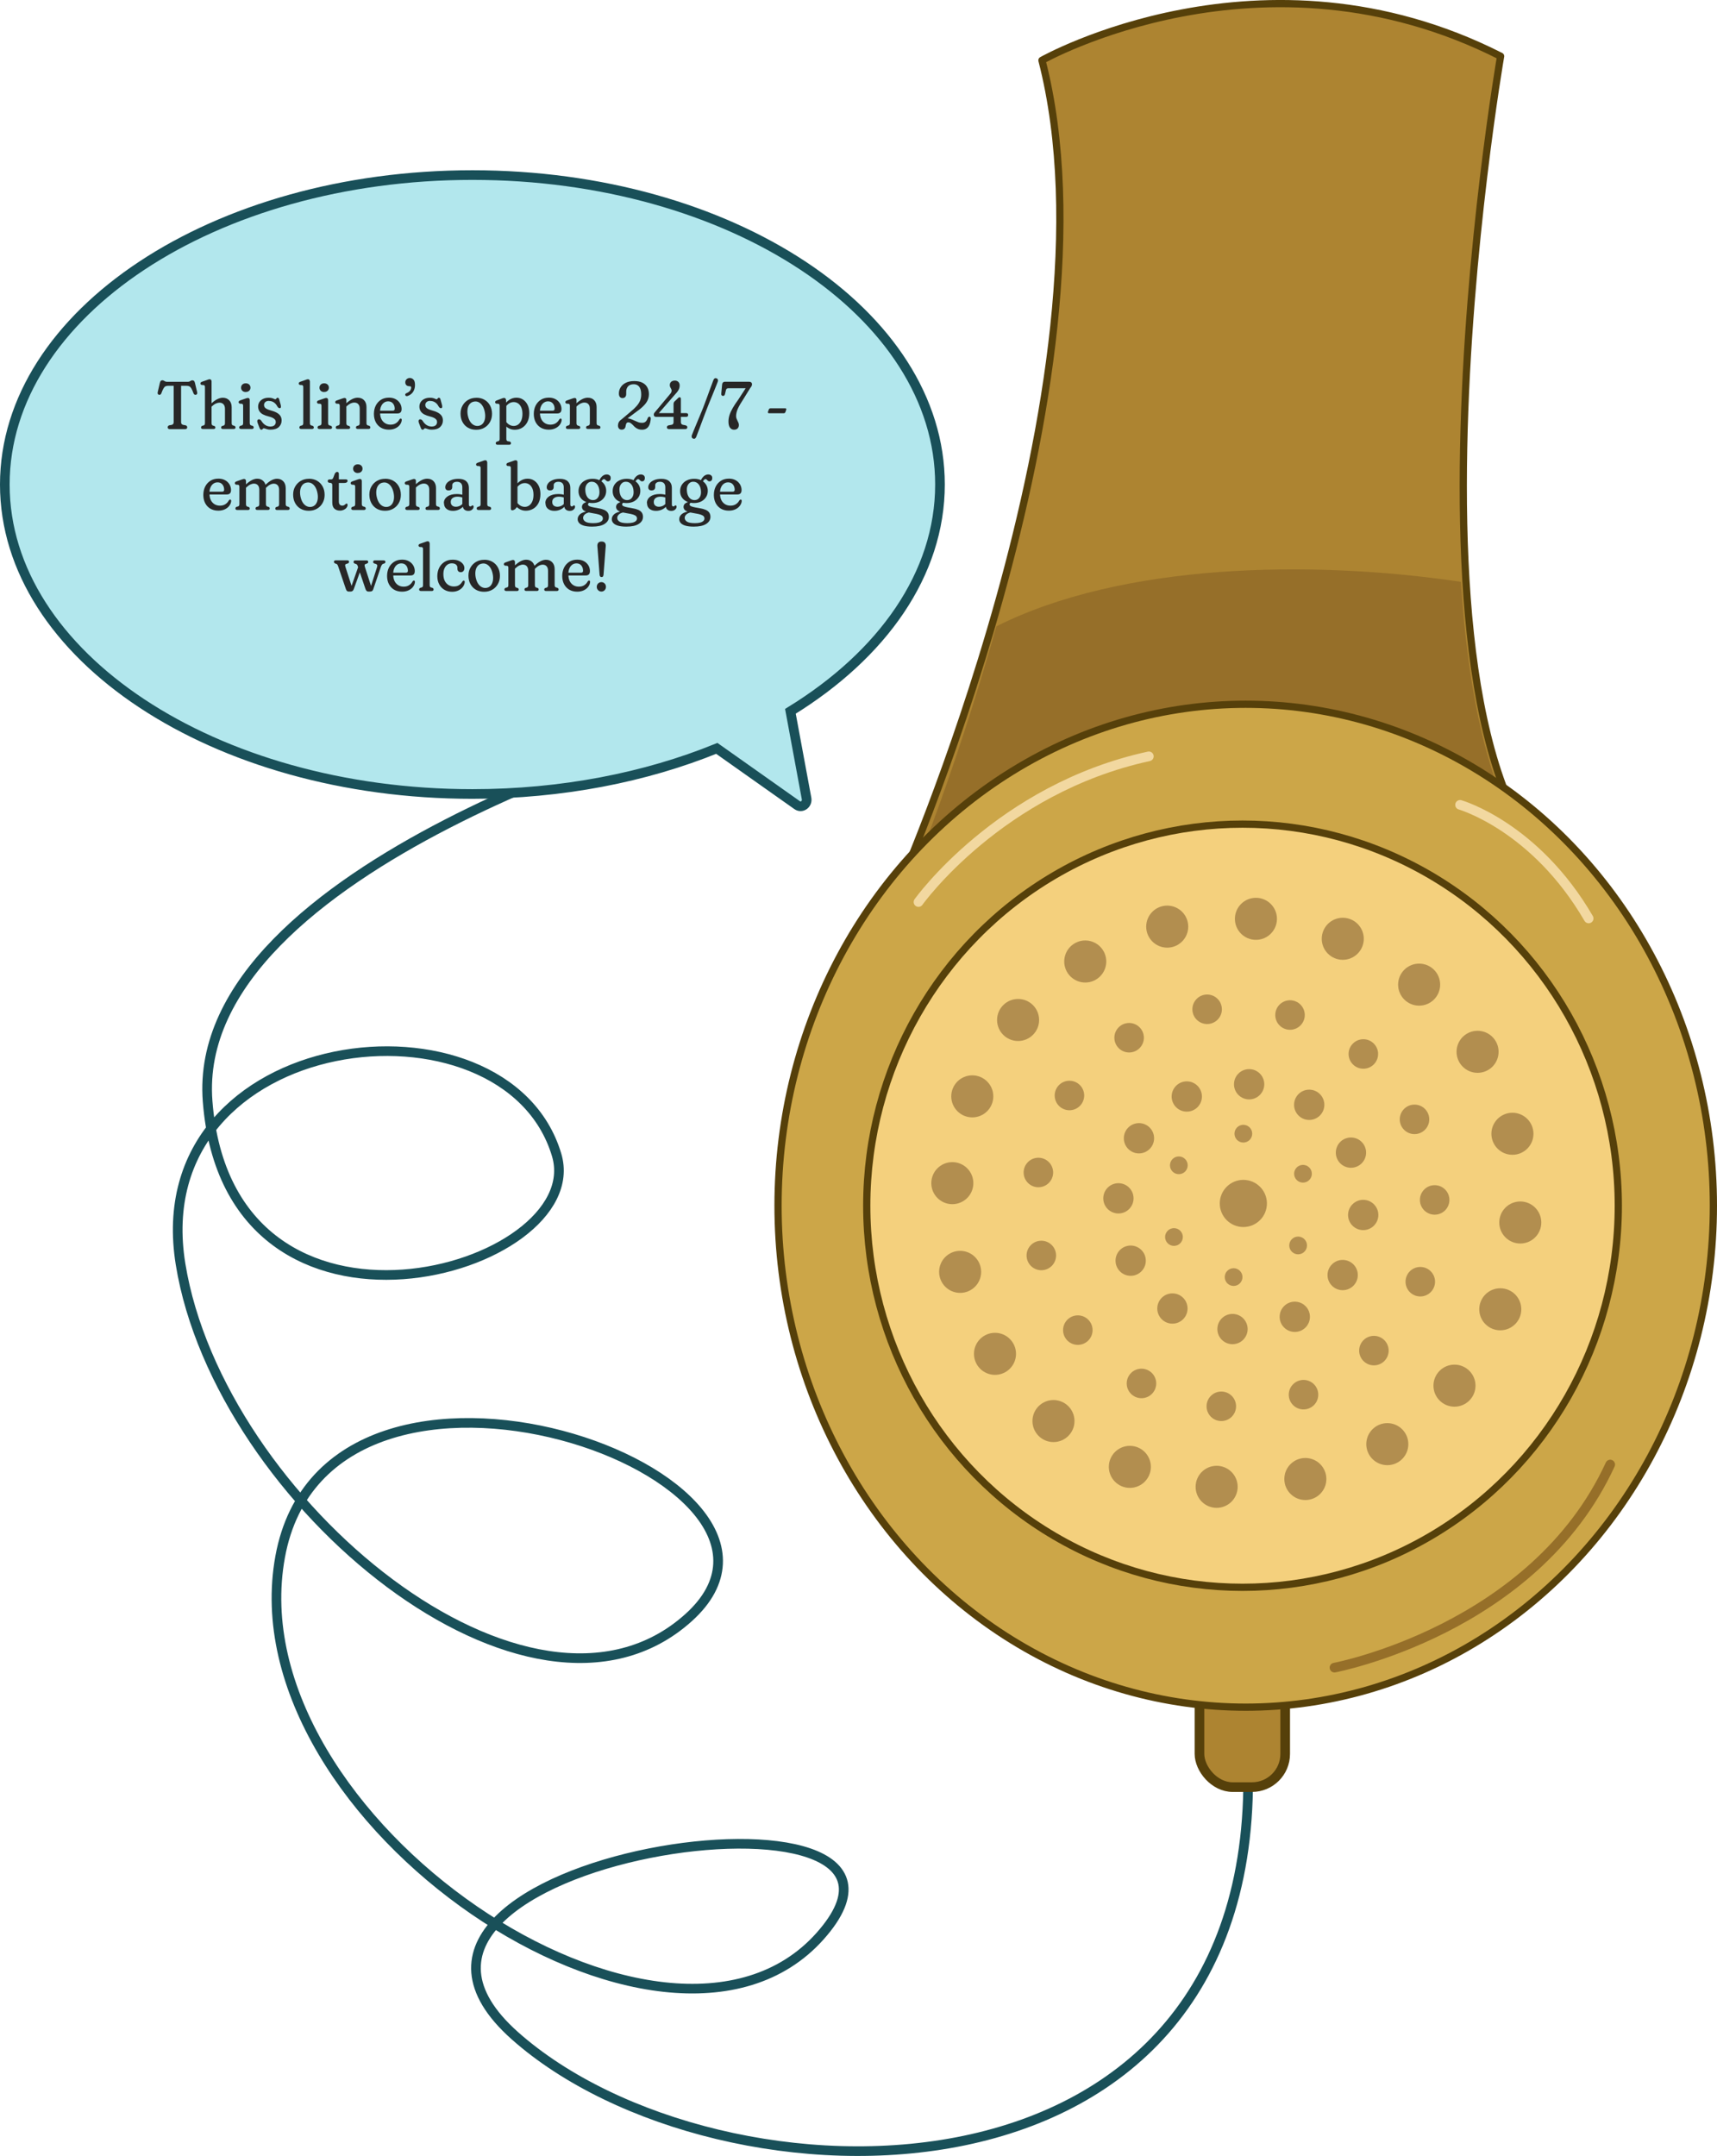 <?xml version="1.0" encoding="UTF-8"?>
<svg id="Layer_2" data-name="Layer 2" xmlns="http://www.w3.org/2000/svg" viewBox="0 0 356.12 447.14">
  <defs>
    <style>
      .cls-1, .cls-2, .cls-3, .cls-4 {
        stroke: #56400a;
      }

      .cls-1, .cls-2, .cls-3, .cls-4, .cls-5, .cls-6 {
        stroke-linecap: round;
      }

      .cls-1, .cls-2, .cls-3, .cls-4, .cls-6 {
        stroke-linejoin: round;
      }

      .cls-1, .cls-4 {
        fill: #ad8431;
      }

      .cls-1, .cls-5, .cls-6, .cls-7, .cls-8 {
        stroke-width: 2px;
      }

      .cls-9 {
        fill: #b28e4f;
      }

      .cls-10 {
        fill: #272727;
      }

      .cls-2 {
        fill: #f4d07d;
      }

      .cls-2, .cls-3, .cls-4 {
        stroke-width: 1.5px;
      }

      .cls-11 {
        fill: #966f29;
      }

      .cls-3 {
        fill: #cca648;
      }

      .cls-5 {
        stroke: #966f29;
      }

      .cls-5, .cls-6, .cls-7 {
        fill: none;
      }

      .cls-5, .cls-7, .cls-8 {
        stroke-miterlimit: 10;
      }

      .cls-6 {
        stroke: #f2d8a0;
      }

      .cls-7, .cls-8 {
        stroke: #195059;
      }

      .cls-8 {
        fill: #b2e7ed;
      }
    </style>
  </defs>
  <g id="Layer_25" data-name="Layer 25">
    <path class="cls-7" d="M145.28,150.19s-106.06,29.04-102.22,78.22c4.44,56.89,79.56,35.11,72.39,11.11-10.56-35.37-86-26.67-78,22.67s72.67,102.67,105.33,73.33c32.67-29.33-74.67-67.33-84.67-12.67-10,54.67,80,114.67,112,78.67s-105.33-16.67-63.33,20.67c42,37.33,156,40,152-58"/>
    <rect class="cls-1" x="248.78" y="343.97" width="17.78" height="26.67" rx="6.89" ry="6.89"/>
    <path class="cls-4" d="M185.67,185.76s47.56-106.68,30.44-173.25c0,0,45.77-25.89,95.13-.85,0,0-27.38,158.17,20.82,175.31l-146.39-1.21Z"/>
    <path class="cls-11" d="M206.65,129.91c-9.04,32.17-19.05,55.82-19.05,55.82l142.57,1.24c-17.92-6.71-25.11-34.5-27.16-66.3-31.42-4.66-70.41-3.82-96.37,9.24Z"/>
    <ellipse class="cls-3" cx="258.37" cy="250.06" rx="97" ry="104"/>
    <ellipse class="cls-2" cx="257.71" cy="250.06" rx="77.94" ry="79.14"/>
    <g>
      <g id="_Radial_Repeat_" data-name="&amp;lt;Radial Repeat&amp;gt;">
        <circle class="cls-9" cx="252.34" cy="308.36" r="4.36"/>
      </g>
      <g id="_Radial_Repeat_-2" data-name="&amp;lt;Radial Repeat&amp;gt;">
        <circle class="cls-9" cx="234.34" cy="304.22" r="4.36"/>
      </g>
      <g id="_Radial_Repeat_-3" data-name="&amp;lt;Radial Repeat&amp;gt;">
        <circle class="cls-9" cx="218.5" cy="294.72" r="4.36"/>
      </g>
      <g id="_Radial_Repeat_-4" data-name="&amp;lt;Radial Repeat&amp;gt;">
        <circle class="cls-9" cx="206.37" cy="280.78" r="4.36"/>
      </g>
      <g id="_Radial_Repeat_-5" data-name="&amp;lt;Radial Repeat&amp;gt;">
        <circle class="cls-9" cx="199.14" cy="263.78" r="4.36"/>
      </g>
      <g id="_Radial_Repeat_-6" data-name="&amp;lt;Radial Repeat&amp;gt;">
        <circle class="cls-9" cx="197.52" cy="245.38" r="4.36"/>
      </g>
      <g id="_Radial_Repeat_-7" data-name="&amp;lt;Radial Repeat&amp;gt;">
        <circle class="cls-9" cx="201.66" cy="227.38" r="4.36"/>
      </g>
      <g id="_Radial_Repeat_-8" data-name="&amp;lt;Radial Repeat&amp;gt;">
        <circle class="cls-9" cx="211.16" cy="211.54" r="4.36"/>
      </g>
      <g id="_Radial_Repeat_-9" data-name="&amp;lt;Radial Repeat&amp;gt;">
        <circle class="cls-9" cx="225.09" cy="199.41" r="4.36"/>
      </g>
      <g id="_Radial_Repeat_-10" data-name="&amp;lt;Radial Repeat&amp;gt;">
        <circle class="cls-9" cx="242.09" cy="192.18" r="4.36"/>
      </g>
      <g id="_Radial_Repeat_-11" data-name="&amp;lt;Radial Repeat&amp;gt;">
        <circle class="cls-9" cx="260.49" cy="190.56" r="4.36"/>
      </g>
      <g id="_Radial_Repeat_-12" data-name="&amp;lt;Radial Repeat&amp;gt;">
        <circle class="cls-9" cx="278.5" cy="194.7" r="4.36"/>
      </g>
      <g id="_Radial_Repeat_-13" data-name="&amp;lt;Radial Repeat&amp;gt;">
        <circle class="cls-9" cx="294.34" cy="204.21" r="4.36"/>
      </g>
      <g id="_Radial_Repeat_-14" data-name="&amp;lt;Radial Repeat&amp;gt;">
        <circle class="cls-9" cx="306.46" cy="218.14" r="4.36"/>
      </g>
      <g id="_Radial_Repeat_-15" data-name="&amp;lt;Radial Repeat&amp;gt;">
        <circle class="cls-9" cx="313.69" cy="235.14" r="4.36"/>
      </g>
      <g id="_Radial_Repeat_-16" data-name="&amp;lt;Radial Repeat&amp;gt;">
        <circle class="cls-9" cx="315.32" cy="253.54" r="4.36"/>
      </g>
      <g id="_Radial_Repeat_-17" data-name="&amp;lt;Radial Repeat&amp;gt;">
        <circle class="cls-9" cx="311.17" cy="271.54" r="4.36"/>
      </g>
      <g id="_Radial_Repeat_-18" data-name="&amp;lt;Radial Repeat&amp;gt;">
        <circle class="cls-9" cx="301.67" cy="287.38" r="4.36"/>
      </g>
      <g id="_Radial_Repeat_-19" data-name="&amp;lt;Radial Repeat&amp;gt;">
        <circle class="cls-9" cx="287.74" cy="299.51" r="4.36"/>
      </g>
      <g id="_Radial_Repeat_-20" data-name="&amp;lt;Radial Repeat&amp;gt;">
        <circle class="cls-9" cx="270.74" cy="306.74" r="4.36"/>
      </g>
    </g>
    <g>
      <g id="_Radial_Repeat_-21" data-name="&amp;lt;Radial Repeat&amp;gt;">
        <circle class="cls-9" cx="253.31" cy="291.66" r="3.06"/>
      </g>
      <g id="_Radial_Repeat_-22" data-name="&amp;lt;Radial Repeat&amp;gt;">
        <circle class="cls-9" cx="236.75" cy="286.92" r="3.06"/>
      </g>
      <g id="_Radial_Repeat_-23" data-name="&amp;lt;Radial Repeat&amp;gt;">
        <circle class="cls-9" cx="223.55" cy="275.86" r="3.06"/>
      </g>
      <g id="_Radial_Repeat_-24" data-name="&amp;lt;Radial Repeat&amp;gt;">
        <circle class="cls-9" cx="215.98" cy="260.38" r="3.06"/>
      </g>
      <g id="_Radial_Repeat_-25" data-name="&amp;lt;Radial Repeat&amp;gt;">
        <circle class="cls-9" cx="215.37" cy="243.17" r="3.06"/>
      </g>
      <g id="_Radial_Repeat_-26" data-name="&amp;lt;Radial Repeat&amp;gt;">
        <circle class="cls-9" cx="221.81" cy="227.2" r="3.06"/>
      </g>
      <g id="_Radial_Repeat_-27" data-name="&amp;lt;Radial Repeat&amp;gt;">
        <circle class="cls-9" cx="234.19" cy="215.22" r="3.06"/>
      </g>
      <g id="_Radial_Repeat_-28" data-name="&amp;lt;Radial Repeat&amp;gt;">
        <circle class="cls-9" cx="250.37" cy="209.32" r="3.06"/>
      </g>
      <g id="_Radial_Repeat_-29" data-name="&amp;lt;Radial Repeat&amp;gt;">
        <circle class="cls-9" cx="267.56" cy="210.51" r="3.06"/>
      </g>
      <g id="_Radial_Repeat_-30" data-name="&amp;lt;Radial Repeat&amp;gt;">
        <circle class="cls-9" cx="282.77" cy="218.59" r="3.06"/>
      </g>
      <g id="_Radial_Repeat_-31" data-name="&amp;lt;Radial Repeat&amp;gt;">
        <circle class="cls-9" cx="293.38" cy="232.15" r="3.06"/>
      </g>
      <g id="_Radial_Repeat_-32" data-name="&amp;lt;Radial Repeat&amp;gt;">
        <circle class="cls-9" cx="297.56" cy="248.86" r="3.06"/>
      </g>
      <g id="_Radial_Repeat_-33" data-name="&amp;lt;Radial Repeat&amp;gt;">
        <circle class="cls-9" cx="294.58" cy="265.82" r="3.06"/>
      </g>
      <g id="_Radial_Repeat_-34" data-name="&amp;lt;Radial Repeat&amp;gt;">
        <circle class="cls-9" cx="284.96" cy="280.11" r="3.06"/>
      </g>
      <g id="_Radial_Repeat_-35" data-name="&amp;lt;Radial Repeat&amp;gt;">
        <circle class="cls-9" cx="270.36" cy="289.25" r="3.06"/>
      </g>
    </g>
    <g>
      <g id="_Radial_Repeat_-36" data-name="&amp;lt;Radial Repeat&amp;gt;">
        <circle class="cls-9" cx="255.63" cy="275.64" r="3.14"/>
      </g>
      <g id="_Radial_Repeat_-37" data-name="&amp;lt;Radial Repeat&amp;gt;">
        <circle class="cls-9" cx="243.17" cy="271.38" r="3.14"/>
      </g>
      <g id="_Radial_Repeat_-38" data-name="&amp;lt;Radial Repeat&amp;gt;">
        <circle class="cls-9" cx="234.51" cy="261.46" r="3.14"/>
      </g>
      <g id="_Radial_Repeat_-39" data-name="&amp;lt;Radial Repeat&amp;gt;">
        <circle class="cls-9" cx="231.97" cy="248.53" r="3.14"/>
      </g>
      <g id="_Radial_Repeat_-40" data-name="&amp;lt;Radial Repeat&amp;gt;">
        <circle class="cls-9" cx="236.23" cy="236.07" r="3.14"/>
      </g>
      <g id="_Radial_Repeat_-41" data-name="&amp;lt;Radial Repeat&amp;gt;">
        <circle class="cls-9" cx="246.15" cy="227.41" r="3.14"/>
      </g>
      <g id="_Radial_Repeat_-42" data-name="&amp;lt;Radial Repeat&amp;gt;">
        <circle class="cls-9" cx="259.08" cy="224.87" r="3.14"/>
      </g>
      <g id="_Radial_Repeat_-43" data-name="&amp;lt;Radial Repeat&amp;gt;">
        <circle class="cls-9" cx="271.54" cy="229.13" r="3.14"/>
      </g>
      <g id="_Radial_Repeat_-44" data-name="&amp;lt;Radial Repeat&amp;gt;">
        <circle class="cls-9" cx="280.2" cy="239.05" r="3.14"/>
      </g>
      <g id="_Radial_Repeat_-45" data-name="&amp;lt;Radial Repeat&amp;gt;">
        <circle class="cls-9" cx="282.74" cy="251.98" r="3.14"/>
      </g>
      <g id="_Radial_Repeat_-46" data-name="&amp;lt;Radial Repeat&amp;gt;">
        <circle class="cls-9" cx="278.48" cy="264.44" r="3.14"/>
      </g>
      <g id="_Radial_Repeat_-47" data-name="&amp;lt;Radial Repeat&amp;gt;">
        <circle class="cls-9" cx="268.55" cy="273.1" r="3.14"/>
      </g>
    </g>
    <g>
      <g id="_Radial_Repeat_-48" data-name="&amp;lt;Radial Repeat&amp;gt;">
        <circle class="cls-9" cx="255.86" cy="264.86" r="1.84"/>
      </g>
      <g id="_Radial_Repeat_-49" data-name="&amp;lt;Radial Repeat&amp;gt;">
        <circle class="cls-9" cx="243.49" cy="256.55" r="1.84"/>
      </g>
      <g id="_Radial_Repeat_-50" data-name="&amp;lt;Radial Repeat&amp;gt;">
        <circle class="cls-9" cx="244.5" cy="241.68" r="1.84"/>
      </g>
      <g id="_Radial_Repeat_-51" data-name="&amp;lt;Radial Repeat&amp;gt;">
        <circle class="cls-9" cx="257.88" cy="235.12" r="1.84"/>
      </g>
      <g id="_Radial_Repeat_-52" data-name="&amp;lt;Radial Repeat&amp;gt;">
        <circle class="cls-9" cx="270.25" cy="243.43" r="1.84"/>
      </g>
      <g id="_Radial_Repeat_-53" data-name="&amp;lt;Radial Repeat&amp;gt;">
        <circle class="cls-9" cx="269.24" cy="258.3" r="1.84"/>
      </g>
    </g>
    <circle class="cls-9" cx="257.88" cy="249.59" r="4.89"/>
    <path class="cls-6" d="M190.5,187.08s16.75-23.48,47.78-30.22"/>
    <path class="cls-6" d="M302.83,166.92s15.56,4.44,26.67,23.56"/>
    <path class="cls-5" d="M276.78,345.86s41.41-7.81,57.19-42.12"/>
    <path class="cls-8" d="M194.96,100.49c0-35.45-43.42-64.18-96.98-64.18S1,65.04,1,100.49s43.42,64.18,96.98,64.18c18.58,0,35.94-3.46,50.69-9.46l16.67,11.78c.94.66,2.16-.2,1.95-1.38l-3.35-18.09c19.07-11.72,31.02-28.46,31.02-47.04Z"/>
    <g>
      <path class="cls-10" d="M34.6,79.18h4.41c.13,0,.24-.03.33-.08.09-.05.18-.1.27-.15.08-.05.18-.07.28-.07.15,0,.27.04.35.12.08.08.14.21.19.4l.46,1.93c.04.15.03.27-.02.37s-.13.16-.25.18c-.11.02-.2,0-.28-.04s-.15-.14-.21-.28c-.16-.44-.31-.78-.44-1-.13-.22-.28-.37-.43-.44-.15-.07-.34-.11-.57-.11h-1.13v7.55c0,.16.04.28.11.37.07.09.18.15.32.19l.51.09c.22.08.33.21.33.41,0,.25-.15.38-.44.38h-3.18c-.14,0-.25-.03-.32-.1s-.11-.16-.11-.28c0-.2.11-.33.32-.41l.52-.09c.13-.04.23-.1.3-.19.07-.09.1-.21.1-.37v-7.55h-1.15c-.22,0-.4.04-.55.11s-.28.22-.41.44-.28.55-.44,1c-.06.14-.12.23-.21.28-.08.05-.18.06-.28.04-.12-.02-.2-.08-.25-.18s-.06-.22-.02-.37l.45-1.93c.04-.18.1-.32.18-.4s.2-.13.35-.13c.1,0,.2.03.28.08.09.05.18.1.28.15.1.05.21.08.35.08Z"/>
      <path class="cls-10" d="M43.88,79.06v8.67c0,.17.02.29.07.37.05.08.12.13.22.17l.26.07c.16.07.24.17.24.31,0,.21-.12.32-.35.32h-2.25c-.12,0-.21-.03-.27-.08s-.1-.14-.1-.24c0-.08.02-.15.07-.21.05-.06.11-.1.2-.14l.25-.06c.1-.03.18-.09.22-.16.05-.07.07-.19.07-.35v-7.44c0-.15-.02-.25-.07-.31-.04-.06-.11-.1-.2-.12l-.41-.02c-.08-.03-.15-.07-.19-.12-.04-.05-.07-.11-.07-.18,0-.08.03-.16.08-.22.05-.06.14-.11.26-.15l.97-.34c.14-.06.26-.1.36-.13.1-.03.18-.04.26-.04.12,0,.21.04.27.11.06.08.1.17.1.29ZM43.68,84.53l-.32-.38.32-.32c.48-.47.93-.81,1.34-1.02s.81-.32,1.2-.32c.54,0,.98.18,1.32.53.34.35.51.83.51,1.43v3.28c0,.16.02.28.07.35.05.08.12.13.22.16l.24.06c.09.04.15.09.2.14.05.05.07.12.07.21,0,.1-.03.18-.1.24s-.16.08-.28.08h-2.25c-.23,0-.35-.11-.35-.32,0-.14.08-.25.23-.31l.26-.07c.11-.04.18-.09.23-.17.05-.08.07-.2.07-.37v-2.93c0-.42-.1-.74-.31-.96s-.48-.33-.82-.33c-.23,0-.48.06-.75.18s-.55.32-.84.59l-.28.26Z"/>
      <path class="cls-10" d="M51.8,82.94v4.79c0,.16.03.27.08.35.05.07.13.13.23.16l.24.06c.09.04.15.08.2.14.05.06.07.13.07.21,0,.1-.03.18-.1.24s-.16.08-.28.08h-2.25c-.12,0-.21-.03-.28-.08-.07-.06-.1-.14-.1-.24,0-.08.02-.15.07-.21.05-.06.11-.1.2-.14l.26-.06c.1-.04.18-.09.22-.16s.07-.19.07-.35v-3.56c0-.14-.02-.25-.07-.31-.04-.06-.11-.1-.2-.12l-.4-.02c-.09-.03-.15-.07-.2-.12-.04-.05-.07-.11-.07-.19,0-.08.03-.16.08-.22.06-.06.14-.11.26-.15l.97-.34c.14-.05.26-.09.36-.12.1-.03.19-.04.27-.04.12,0,.2.04.27.11s.09.17.09.29ZM50.97,81.3c-.29,0-.52-.08-.7-.25-.18-.17-.27-.38-.27-.65s.09-.48.27-.65c.18-.17.41-.25.7-.25s.53.08.71.25c.18.17.27.38.27.64s-.09.49-.27.65c-.18.17-.42.25-.71.25Z"/>
      <path class="cls-10" d="M55.77,83.14c-.31,0-.56.08-.74.24s-.27.37-.27.62c0,.18.05.34.14.47.09.13.24.25.42.34.19.1.42.19.7.27.54.14.98.3,1.34.49.35.19.62.42.79.68.17.26.26.58.26.94,0,.55-.19,1-.57,1.37-.38.36-.96.55-1.73.55-.24,0-.46-.02-.63-.07s-.33-.1-.46-.14c-.13-.05-.23-.07-.31-.07-.07,0-.12.03-.17.07s-.09.1-.13.15-.11.07-.19.07-.16-.03-.22-.08c-.06-.06-.12-.15-.17-.29l-.41-1.07c-.06-.19-.08-.34-.05-.46s.1-.2.2-.23c.11-.04.22-.04.33.01s.21.13.29.26c.17.27.35.5.54.67s.4.31.63.4c.23.09.46.13.7.13.4,0,.69-.09.87-.27s.27-.4.27-.66c0-.19-.05-.36-.16-.5-.11-.14-.27-.26-.48-.37-.21-.11-.48-.2-.8-.28-.47-.11-.88-.26-1.21-.43s-.58-.4-.75-.67-.26-.59-.26-.96c0-.35.09-.67.27-.94s.43-.49.76-.65.71-.24,1.15-.24c.29,0,.52.03.7.08.18.05.32.11.43.16s.19.08.24.08c.07,0,.13-.03.17-.08s.08-.11.13-.16c.04-.05.1-.08.18-.08s.14.02.2.07c.06.05.1.13.13.24l.31,1.12c.05.19.07.34.06.48-.01.13-.08.21-.19.25-.09.02-.19,0-.28-.05-.1-.06-.19-.16-.28-.31-.2-.38-.44-.66-.74-.85-.29-.19-.62-.28-.99-.28Z"/>
      <path class="cls-10" d="M64.28,79.06v8.67c0,.16.02.28.07.35.05.08.12.13.22.16l.25.06c.09.04.15.08.2.14.05.06.07.13.07.21,0,.1-.03.18-.1.24s-.16.08-.28.08h-2.25c-.12,0-.21-.03-.27-.08s-.1-.14-.1-.24c0-.08.02-.15.07-.21.05-.06.11-.1.2-.14l.25-.06c.1-.03.18-.09.22-.16.05-.07.07-.19.07-.35v-7.44c0-.15-.02-.25-.07-.31-.04-.06-.11-.1-.2-.12l-.41-.02c-.08-.03-.15-.07-.19-.12-.04-.05-.07-.11-.07-.18,0-.08.03-.16.08-.22.05-.06.14-.11.26-.15l.97-.34c.14-.06.26-.1.36-.13.1-.03.18-.04.26-.04.12,0,.21.04.27.11.06.08.1.17.1.29Z"/>
      <path class="cls-10" d="M68.05,82.94v4.79c0,.16.03.27.08.35.05.07.13.13.23.16l.24.06c.09.04.15.08.2.14.05.06.07.13.07.21,0,.1-.03.18-.1.24s-.16.08-.28.08h-2.25c-.12,0-.21-.03-.28-.08-.07-.06-.1-.14-.1-.24,0-.08.02-.15.07-.21.05-.06.11-.1.2-.14l.26-.06c.1-.04.18-.09.22-.16s.07-.19.07-.35v-3.56c0-.14-.02-.25-.07-.31-.04-.06-.11-.1-.2-.12l-.4-.02c-.09-.03-.15-.07-.2-.12-.04-.05-.07-.11-.07-.19,0-.08.03-.16.08-.22.06-.06.14-.11.26-.15l.97-.34c.14-.05.26-.09.36-.12.1-.03.19-.04.27-.04.12,0,.2.04.27.11s.09.17.09.29ZM67.23,81.3c-.29,0-.52-.08-.7-.25-.18-.17-.27-.38-.27-.65s.09-.48.27-.65c.18-.17.41-.25.7-.25s.53.08.71.25c.18.17.27.38.27.64s-.09.49-.27.65c-.18.17-.42.25-.71.25Z"/>
      <path class="cls-10" d="M71.84,82.94v4.79c0,.17.02.29.07.37.05.08.12.13.23.17l.25.07c.16.07.23.17.23.31,0,.21-.12.32-.35.32h-2.25c-.12,0-.21-.03-.28-.08-.07-.06-.1-.14-.1-.24,0-.08.02-.15.07-.21.05-.06.11-.1.2-.14l.25-.06c.1-.03.18-.09.23-.16.05-.07.08-.19.08-.35v-3.56c0-.14-.02-.25-.07-.31-.04-.06-.11-.1-.2-.12l-.41-.02c-.08-.03-.15-.07-.19-.12-.04-.05-.07-.11-.07-.19,0-.08.03-.16.08-.22.05-.06.14-.11.27-.15l.97-.34c.14-.05.26-.09.36-.12.1-.03.19-.04.27-.04.12,0,.2.04.27.11s.09.17.09.29ZM71.64,84.52l-.32-.38.32-.32c.47-.46.91-.79,1.33-1.01.41-.22.82-.33,1.21-.33.55,0,1,.17,1.33.52.33.35.5.82.5,1.4v3.32c0,.16.02.28.07.35.05.08.12.13.22.16l.25.06c.08.04.15.09.19.14s.07.12.07.21c0,.1-.03.18-.1.24-.06.06-.16.08-.28.08h-2.25c-.23,0-.35-.11-.35-.32,0-.14.08-.25.23-.31l.26-.07c.1-.04.17-.09.22-.17.05-.08.07-.2.07-.37v-2.97c0-.41-.1-.72-.3-.93-.2-.22-.47-.33-.82-.33-.25,0-.51.06-.77.18s-.54.32-.82.58l-.28.26Z"/>
      <path class="cls-10" d="M83.29,84.91c0,.28-.08.48-.23.63s-.37.21-.65.21h-4.02v-.58h3.07c.27,0,.41-.13.41-.39,0-.46-.13-.83-.38-1.12s-.58-.42-.98-.42c-.33,0-.62.09-.87.27-.26.18-.46.44-.6.77-.15.33-.22.73-.22,1.18,0,.84.2,1.49.61,1.94s.93.67,1.58.67c.45,0,.83-.11,1.14-.32.31-.21.53-.46.67-.74.06-.07.11-.13.15-.16.05-.03.09-.05.15-.05.06,0,.11.03.15.08.04.05.06.12.06.21-.02.35-.15.68-.37.98-.22.31-.53.56-.92.75-.39.19-.85.29-1.38.29-.64,0-1.19-.14-1.65-.41-.47-.28-.82-.66-1.08-1.15-.25-.49-.38-1.06-.38-1.7s.13-1.22.38-1.73c.26-.51.62-.91,1.09-1.21.47-.3,1.03-.44,1.68-.44.52,0,.97.11,1.36.32s.69.5.91.86c.22.36.33.78.33,1.25Z"/>
      <path class="cls-10" d="M84.87,80.09c-.26,0-.46-.08-.6-.22-.14-.15-.21-.34-.21-.58,0-.27.09-.48.28-.65.18-.17.41-.25.66-.25.31,0,.56.12.77.35s.3.6.3,1.1c0,.38-.06.72-.19,1.03-.12.31-.3.57-.53.78-.23.21-.5.37-.81.47-.14.05-.25.05-.33,0-.09-.04-.14-.12-.16-.21-.02-.08-.01-.16.04-.22s.13-.12.25-.17c.2-.08.37-.17.51-.29.14-.12.25-.25.32-.39.07-.14.11-.29.11-.44,0-.1-.02-.17-.06-.22-.04-.05-.1-.07-.19-.07h-.16Z"/>
      <path class="cls-10" d="M89.22,83.14c-.31,0-.56.08-.74.24s-.27.37-.27.62c0,.18.05.34.14.47.09.13.24.25.42.34.19.1.42.19.7.27.54.14.98.3,1.34.49.35.19.62.42.79.68.17.26.26.58.26.94,0,.55-.19,1-.57,1.37-.38.36-.96.55-1.73.55-.24,0-.46-.02-.63-.07s-.33-.1-.46-.14c-.13-.05-.23-.07-.31-.07-.07,0-.12.03-.17.07s-.09.1-.13.15-.11.07-.19.07-.16-.03-.22-.08c-.06-.06-.12-.15-.17-.29l-.41-1.07c-.06-.19-.08-.34-.05-.46s.1-.2.2-.23c.11-.04.22-.04.33.01s.21.13.29.26c.17.27.35.5.54.67s.4.31.63.4c.23.09.46.13.7.13.4,0,.69-.09.87-.27s.27-.4.27-.66c0-.19-.05-.36-.16-.5-.11-.14-.27-.26-.48-.37-.21-.11-.48-.2-.8-.28-.47-.11-.88-.26-1.21-.43s-.58-.4-.75-.67-.26-.59-.26-.96c0-.35.09-.67.27-.94s.43-.49.76-.65.71-.24,1.15-.24c.29,0,.52.03.7.08.18.05.32.11.43.16s.19.08.24.08c.07,0,.13-.03.17-.08s.08-.11.13-.16c.04-.05.1-.08.18-.08s.14.02.2.07c.06.05.1.13.13.24l.31,1.12c.05.19.07.34.06.48-.01.13-.08.21-.19.25-.09.02-.19,0-.28-.05-.1-.06-.19-.16-.28-.31-.2-.38-.44-.66-.74-.85-.29-.19-.62-.28-.99-.28Z"/>
      <path class="cls-10" d="M98.81,82.49c.64,0,1.2.14,1.69.43.49.28.87.68,1.14,1.18.27.5.41,1.07.41,1.72s-.14,1.2-.42,1.7c-.28.5-.66.89-1.16,1.18-.49.29-1.06.43-1.71.43s-1.2-.14-1.69-.42-.87-.68-1.14-1.18-.41-1.08-.41-1.74.14-1.19.42-1.68c.28-.5.67-.89,1.16-1.18.5-.29,1.06-.43,1.71-.43ZM99.33,88.31c.34-.07.61-.23.83-.49.21-.26.36-.59.43-1,.07-.41.06-.85-.03-1.34-.1-.53-.27-.97-.49-1.32s-.5-.6-.8-.75c-.31-.15-.64-.19-1-.11-.34.06-.61.22-.84.48-.22.26-.37.59-.44,1s-.06.86.03,1.35c.11.53.27.97.5,1.32.23.35.5.59.82.74.32.15.65.19,1,.12Z"/>
      <path class="cls-10" d="M104.97,82.94v.81l.05.15v7.1c0,.16.02.28.07.35.05.08.12.13.22.16l.41.06c.08.04.15.08.19.14.05.06.07.13.07.21,0,.1-.03.18-.1.24-.06.06-.16.08-.28.08h-2.41c-.12,0-.21-.03-.27-.08-.07-.06-.1-.13-.1-.24,0-.08.02-.15.07-.21.05-.05.11-.1.2-.14l.25-.06c.1-.03.18-.09.22-.16.05-.08.07-.19.07-.35v-6.83c0-.14-.02-.25-.07-.31s-.11-.1-.2-.12l-.41-.02c-.08-.03-.15-.07-.19-.12-.04-.05-.07-.11-.07-.19,0-.08.03-.16.08-.21.05-.06.14-.11.27-.16l.9-.34c.14-.06.26-.1.36-.13.1-.03.19-.04.27-.04.12,0,.21.04.27.11s.1.17.1.29ZM104.67,84.67l-.23-.46c.32-.54.71-.96,1.17-1.27.46-.31.96-.46,1.5-.46s.98.13,1.38.4c.4.27.72.64.95,1.12.23.48.34,1.04.34,1.67,0,.72-.13,1.34-.4,1.86s-.63.91-1.09,1.19-.97.41-1.53.41c-.52,0-1-.14-1.42-.41s-.75-.65-.99-1.11l.35-.59c.22.44.49.77.81.99s.67.33,1.04.33c.34,0,.65-.1.92-.29.27-.2.48-.48.65-.86.16-.38.24-.83.24-1.35s-.08-.97-.24-1.33c-.16-.36-.37-.64-.64-.83-.27-.19-.58-.29-.92-.29-.39,0-.75.11-1.06.34-.32.23-.59.54-.82.96Z"/>
      <path class="cls-10" d="M116.45,84.91c0,.28-.08.48-.23.63s-.37.21-.65.21h-4.02v-.58h3.07c.27,0,.41-.13.41-.39,0-.46-.13-.83-.38-1.12s-.58-.42-.98-.42c-.33,0-.62.09-.87.27-.26.18-.46.44-.6.77-.15.33-.22.73-.22,1.18,0,.84.2,1.49.61,1.94s.93.67,1.58.67c.45,0,.83-.11,1.14-.32.31-.21.53-.46.67-.74.06-.07.11-.13.15-.16.05-.03.09-.05.15-.05.06,0,.11.03.15.08.04.05.06.12.06.21-.02.35-.15.68-.37.98-.22.31-.53.56-.92.75-.39.19-.85.29-1.38.29-.64,0-1.19-.14-1.65-.41-.47-.28-.82-.66-1.08-1.15-.25-.49-.38-1.06-.38-1.7s.13-1.22.38-1.73c.26-.51.62-.91,1.09-1.21.47-.3,1.03-.44,1.68-.44.52,0,.97.11,1.36.32s.69.5.91.86c.22.36.33.78.33,1.25Z"/>
      <path class="cls-10" d="M119.57,82.94v4.79c0,.17.02.29.07.37.05.08.12.13.23.17l.25.07c.16.07.23.17.23.31,0,.21-.12.32-.35.32h-2.25c-.12,0-.21-.03-.28-.08-.07-.06-.1-.14-.1-.24,0-.08.02-.15.07-.21.05-.06.11-.1.2-.14l.25-.06c.1-.03.18-.09.23-.16.05-.07.08-.19.08-.35v-3.56c0-.14-.02-.25-.07-.31-.04-.06-.11-.1-.2-.12l-.41-.02c-.08-.03-.15-.07-.19-.12-.04-.05-.07-.11-.07-.19,0-.08.03-.16.08-.22.05-.06.14-.11.27-.15l.97-.34c.14-.05.26-.09.36-.12.1-.03.19-.04.27-.04.12,0,.2.04.27.11s.09.17.09.29ZM119.37,84.52l-.32-.38.32-.32c.47-.46.91-.79,1.33-1.01.41-.22.82-.33,1.21-.33.55,0,1,.17,1.33.52.33.35.5.82.5,1.4v3.32c0,.16.02.28.07.35.05.08.12.13.22.16l.25.06c.08.04.15.09.19.14s.07.12.07.21c0,.1-.03.18-.1.24-.06.06-.16.08-.28.08h-2.25c-.23,0-.35-.11-.35-.32,0-.14.08-.25.23-.31l.26-.07c.1-.04.17-.09.22-.17.05-.08.07-.2.07-.37v-2.97c0-.41-.1-.72-.3-.93-.2-.22-.47-.33-.82-.33-.25,0-.51.06-.77.18s-.54.32-.82.58l-.28.26Z"/>
      <path class="cls-10" d="M128.18,88.22c0-.4.15-.75.46-1.04.3-.29.74-.43,1.31-.43.29,0,.56.05.83.14s.53.21.79.33c.26.12.52.23.78.33.26.1.53.14.81.14.32,0,.57-.08.75-.25.18-.16.32-.4.42-.71.06-.12.12-.2.18-.25s.14-.07.22-.05c.09,0,.16.06.2.14s.05.23.03.42c-.06.5-.16.9-.31,1.21-.15.32-.36.55-.61.7s-.55.22-.89.22c-.27,0-.51-.04-.72-.11-.21-.07-.41-.18-.6-.32-.19-.14-.38-.33-.57-.55-.2-.19-.37-.33-.5-.42-.14-.09-.28-.13-.44-.13-.18,0-.31.07-.39.2s-.14.32-.17.57c-.02.17-.07.31-.14.42-.07.11-.17.2-.28.25-.12.06-.26.08-.42.08-.22,0-.4-.08-.54-.23s-.21-.38-.21-.68ZM129.09,87.55l-.38-.4,2.02-1.71c.55-.44.99-.86,1.32-1.24.33-.38.57-.76.72-1.14.15-.38.22-.79.22-1.23,0-.48-.06-.87-.18-1.19s-.3-.56-.53-.71c-.23-.16-.51-.24-.84-.24-.53,0-.93.15-1.18.44s-.38.65-.38,1.07v.52c0,.27-.07.47-.21.62-.14.15-.33.22-.56.22s-.41-.08-.55-.25c-.14-.17-.2-.41-.2-.71,0-.45.12-.87.36-1.26s.59-.71,1.07-.95c.47-.24,1.06-.36,1.77-.36s1.25.12,1.7.35.78.55,1,.96c.22.41.33.87.33,1.39,0,.45-.09.88-.27,1.28-.18.4-.48.81-.91,1.23-.42.42-1,.88-1.72,1.38l-2.59,1.94Z"/>
      <path class="cls-10" d="M138.83,81.89c.15-.15.27-.3.35-.44.08-.14.12-.28.12-.42,0-.12-.02-.22-.06-.3-.04-.08-.08-.17-.13-.25-.05-.08-.09-.17-.13-.27-.04-.1-.06-.21-.06-.35,0-.18.04-.34.12-.48.08-.14.2-.25.36-.33.16-.08.35-.12.57-.12.29,0,.53.09.72.27.18.18.28.43.28.75,0,.19-.03.38-.08.56-.06.18-.15.37-.28.57s-.32.43-.56.68l-3.7,4.26-.14-.34h6.11c.12,0,.22.03.3.09.08.06.11.16.11.29,0,.27-.14.4-.42.4h-6.22c-.16,0-.28-.04-.37-.13-.08-.08-.12-.19-.12-.33,0-.1.02-.2.07-.29.05-.09.13-.2.25-.33l2.92-3.49ZM139.7,83.85c0-.14.02-.25.05-.34.03-.09.08-.17.15-.24l.7-.67c.08-.08.14-.14.2-.17.05-.03.11-.04.18-.04.07,0,.13.03.17.08.04.05.07.13.07.24v4.83c0,.16.04.29.11.38.07.09.17.15.3.18l.55.11c.12.04.22.09.28.15s.1.15.1.25c0,.12-.04.21-.11.28-.07.07-.18.1-.34.1h-3.35c-.29,0-.44-.13-.44-.38,0-.21.13-.34.38-.4l.6-.11c.13-.02.23-.08.3-.17.07-.09.1-.22.1-.38v-3.69Z"/>
      <path class="cls-10" d="M146.58,84.87c-.09.24-.2.51-.32.83s-.25.65-.38,1c-.13.36-.27.72-.41,1.09-.14.37-.27.73-.4,1.08-.13.35-.25.67-.37.97-.11.3-.21.56-.3.78-.07.16-.16.28-.27.34-.11.06-.24.06-.39,0-.14-.06-.23-.16-.27-.29s-.03-.28.03-.43c.09-.24.2-.52.33-.83.13-.31.26-.64.41-.99.15-.35.29-.7.44-1.06.15-.36.3-.71.44-1.05.15-.34.28-.67.4-.97s.23-.57.32-.79c.09-.22.19-.49.3-.79s.23-.62.36-.97c.13-.34.26-.7.39-1.06.13-.36.26-.72.39-1.07s.25-.68.37-.99c.11-.31.22-.59.31-.83.07-.18.17-.31.28-.37.12-.06.25-.06.39,0,.14.06.23.16.27.29.04.13.03.28-.04.43-.08.21-.18.47-.3.77-.12.3-.25.62-.39.97s-.28.7-.43,1.06c-.15.36-.29.72-.44,1.07-.14.35-.27.68-.4.99-.12.31-.23.58-.32.82Z"/>
      <path class="cls-10" d="M154.74,80.4l.25.12h-3.92c-.17,0-.28.04-.36.11s-.13.19-.16.35l-.18.75c-.03.12-.08.22-.14.28-.07.07-.16.1-.27.1-.13,0-.23-.05-.29-.13-.07-.08-.09-.21-.07-.39l.17-1.82c.01-.19.07-.33.17-.44.1-.1.25-.16.44-.16h4.97c.2,0,.36.05.46.14s.16.22.16.39c0,.1-.02.21-.07.33-.05.12-.14.26-.28.42l-1.41,2.28c-.27.41-.5.78-.7,1.12-.19.33-.35.64-.48.92-.12.28-.22.54-.27.79-.06.25-.09.49-.09.73,0,.19.03.37.09.52.06.16.13.31.2.45s.14.29.2.43c.06.14.09.29.09.45,0,.28-.08.51-.25.7-.17.18-.42.28-.76.28-.35,0-.63-.15-.84-.43-.21-.29-.31-.71-.31-1.25,0-.46.07-.92.22-1.38.15-.46.38-.95.68-1.47.3-.52.68-1.09,1.14-1.72l1.6-2.46Z"/>
      <path class="cls-10" d="M162.81,84.67c.25,0,.33.12.24.36l-.13.38c-.04.12-.09.2-.15.24-.06.04-.14.06-.25.06h-2.98c-.25,0-.33-.12-.24-.36l.14-.38c.04-.12.09-.2.15-.23.06-.04.14-.06.25-.06h2.98Z"/>
      <path class="cls-10" d="M47.91,101.71c0,.28-.08.48-.23.63s-.37.21-.65.21h-4.02v-.58h3.07c.27,0,.41-.13.41-.39,0-.46-.13-.83-.38-1.12s-.58-.42-.98-.42c-.33,0-.62.09-.87.27-.26.18-.46.44-.6.77-.15.33-.22.73-.22,1.18,0,.84.2,1.49.61,1.94s.93.67,1.58.67c.45,0,.83-.11,1.14-.32.31-.21.53-.46.67-.74.06-.07.11-.13.15-.16.05-.03.09-.05.15-.05.06,0,.11.03.15.08.04.05.06.12.06.21-.02.35-.15.68-.37.98-.22.31-.53.56-.92.75-.39.19-.85.29-1.38.29-.64,0-1.19-.14-1.65-.41-.47-.28-.82-.66-1.08-1.15-.25-.49-.38-1.06-.38-1.7s.13-1.22.38-1.73c.26-.51.62-.91,1.09-1.21.47-.3,1.03-.44,1.68-.44.52,0,.97.11,1.36.32s.69.5.91.86c.22.36.33.78.33,1.25Z"/>
      <path class="cls-10" d="M51.02,99.74v4.79c0,.17.02.29.07.37.04.08.12.13.22.17l.25.07c.16.07.24.17.24.31,0,.21-.12.32-.35.32h-2.24c-.12,0-.21-.03-.28-.08-.07-.06-.1-.14-.1-.24,0-.08.02-.15.07-.21.05-.06.11-.1.2-.14l.26-.06c.1-.03.18-.09.22-.16.05-.07.07-.19.07-.35v-3.56c0-.14-.02-.25-.07-.31-.04-.06-.11-.1-.2-.12l-.4-.02c-.09-.03-.15-.07-.2-.12-.04-.05-.07-.11-.07-.19,0-.08.03-.16.08-.22.06-.06.14-.11.26-.15l.96-.34c.15-.05.27-.09.36-.12.09-.03.18-.04.27-.04.12,0,.21.04.27.11s.1.17.1.29ZM50.84,101.33l-.33-.38.33-.32c.47-.46.92-.8,1.33-1.02.41-.22.81-.33,1.19-.33.53,0,.96.18,1.3.53.34.35.5.83.5,1.43v3.28c0,.17.02.29.07.37.05.08.12.13.22.17l.26.07c.16.07.23.17.23.31,0,.21-.12.32-.35.32h-2.24c-.23,0-.35-.11-.35-.32,0-.14.08-.25.23-.31l.26-.07c.1-.04.17-.09.22-.17.05-.08.07-.2.07-.37v-2.93c0-.42-.1-.74-.3-.96s-.47-.33-.8-.33c-.23,0-.47.06-.74.18-.27.12-.54.32-.83.59l-.28.26ZM55.01,101.32l-.33-.38.27-.28c.47-.47.92-.82,1.33-1.04.41-.22.81-.33,1.18-.33.53,0,.97.18,1.3.53.33.35.5.83.5,1.43v3.28c0,.16.02.27.08.35s.13.13.23.16l.24.06c.09.04.15.09.2.14.05.05.07.12.07.21,0,.1-.03.18-.1.24s-.16.08-.28.08h-2.25c-.23,0-.35-.11-.35-.32,0-.14.08-.25.23-.31l.26-.07c.11-.04.18-.09.23-.17.05-.08.07-.2.07-.37v-2.93c0-.42-.1-.74-.3-.96s-.47-.33-.8-.33c-.23,0-.48.06-.74.19-.27.13-.54.33-.83.62l-.21.21Z"/>
      <path class="cls-10" d="M64.09,99.29c.64,0,1.2.14,1.69.43.49.28.87.68,1.14,1.18.27.5.41,1.07.41,1.72s-.14,1.2-.42,1.7c-.28.5-.66.89-1.16,1.18-.49.29-1.06.43-1.71.43s-1.2-.14-1.69-.42-.87-.68-1.14-1.18-.41-1.08-.41-1.74.14-1.19.42-1.68c.28-.5.67-.89,1.16-1.18.5-.29,1.06-.43,1.71-.43ZM64.62,105.11c.34-.07.61-.23.83-.49.21-.26.36-.59.43-1,.07-.41.06-.85-.03-1.34-.1-.53-.27-.97-.49-1.32s-.5-.6-.8-.75c-.31-.15-.64-.19-1-.11-.34.06-.61.22-.84.48-.22.26-.37.59-.44,1s-.06.86.03,1.35c.11.53.27.97.5,1.32.23.35.5.59.82.74.32.15.65.19,1,.12Z"/>
      <path class="cls-10" d="M68.56,100.16l-.33-.05c-.1-.03-.16-.08-.2-.14-.04-.06-.06-.14-.06-.22,0-.09.03-.17.1-.23s.16-.09.27-.09h.34c.1,0,.19-.03.26-.08.07-.05.13-.15.19-.29l.31-.82c.06-.11.14-.2.23-.27s.17-.1.26-.1c.1,0,.18.03.25.1s.1.16.1.29v5.75c0,.28.06.49.19.64s.3.22.52.22c.13,0,.24-.02.33-.07.09-.04.17-.09.23-.15s.12-.1.18-.15.1-.06.16-.06c.06,0,.12.03.16.08.04.05.05.13.04.23,0,.19-.08.37-.22.55-.14.18-.32.32-.56.43s-.5.17-.78.17c-.5,0-.9-.14-1.18-.41-.29-.27-.43-.69-.43-1.25v-3.58c0-.15-.02-.27-.07-.35s-.14-.13-.27-.17ZM69.63,100.18v-.76h2.08c.12,0,.22.02.28.07s.1.12.1.22c0,.13-.06.25-.18.33-.12.09-.3.13-.56.13h-1.73Z"/>
      <path class="cls-10" d="M75.04,99.74v4.79c0,.16.03.27.08.35.05.07.13.13.23.16l.24.06c.09.04.15.08.2.14.05.06.07.13.07.21,0,.1-.03.18-.1.24s-.16.08-.28.08h-2.25c-.12,0-.21-.03-.28-.08-.07-.06-.1-.14-.1-.24,0-.08.02-.15.07-.21.05-.06.11-.1.2-.14l.26-.06c.1-.04.18-.09.22-.16s.07-.19.07-.35v-3.56c0-.14-.02-.25-.07-.31-.04-.06-.11-.1-.2-.12l-.4-.02c-.09-.03-.15-.07-.2-.12-.04-.05-.07-.11-.07-.19,0-.08.03-.16.08-.22.06-.06.14-.11.26-.15l.97-.34c.14-.05.26-.09.36-.12.1-.03.19-.04.27-.04.12,0,.2.04.27.11s.09.17.09.29ZM74.21,98.1c-.29,0-.52-.08-.7-.25-.18-.17-.27-.38-.27-.65s.09-.48.27-.65c.18-.17.41-.25.7-.25s.53.08.71.25c.18.17.27.38.27.64s-.09.49-.27.65c-.18.17-.42.25-.71.25Z"/>
      <path class="cls-10" d="M79.9,99.29c.64,0,1.2.14,1.69.43.49.28.87.68,1.14,1.18.27.5.41,1.07.41,1.72s-.14,1.2-.42,1.7c-.28.5-.66.89-1.16,1.18-.49.29-1.06.43-1.71.43s-1.2-.14-1.69-.42-.87-.68-1.14-1.18-.41-1.08-.41-1.74.14-1.19.42-1.68c.28-.5.67-.89,1.16-1.18.5-.29,1.06-.43,1.71-.43ZM80.42,105.11c.34-.07.61-.23.83-.49.21-.26.36-.59.43-1,.07-.41.06-.85-.03-1.34-.1-.53-.27-.97-.49-1.32s-.5-.6-.8-.75c-.31-.15-.64-.19-1-.11-.34.06-.61.22-.84.48-.22.26-.37.59-.44,1s-.06.86.03,1.35c.11.53.27.97.5,1.32.23.35.5.59.82.74.32.15.65.19,1,.12Z"/>
      <path class="cls-10" d="M86.26,99.74v4.79c0,.17.02.29.07.37.05.08.12.13.23.17l.25.07c.16.07.23.17.23.31,0,.21-.12.32-.35.32h-2.25c-.12,0-.21-.03-.28-.08-.07-.06-.1-.14-.1-.24,0-.08.02-.15.07-.21.05-.06.11-.1.2-.14l.25-.06c.1-.03.18-.09.23-.16.05-.07.08-.19.08-.35v-3.56c0-.14-.02-.25-.07-.31-.04-.06-.11-.1-.2-.12l-.41-.02c-.08-.03-.15-.07-.19-.12-.04-.05-.07-.11-.07-.19,0-.08.03-.16.08-.22.05-.06.14-.11.27-.15l.97-.34c.14-.05.26-.09.36-.12.1-.03.19-.04.27-.04.12,0,.2.04.27.11s.09.17.09.29ZM86.06,101.32l-.32-.38.32-.32c.47-.46.91-.79,1.33-1.01.41-.22.82-.33,1.21-.33.55,0,1,.17,1.33.52.33.35.5.82.5,1.4v3.32c0,.16.02.28.07.35.05.08.12.13.22.16l.25.06c.08.04.15.09.19.14s.07.12.07.21c0,.1-.03.18-.1.24-.06.06-.16.08-.28.08h-2.25c-.23,0-.35-.11-.35-.32,0-.14.08-.25.23-.31l.26-.07c.1-.04.17-.09.22-.17.05-.08.07-.2.07-.37v-2.97c0-.41-.1-.72-.3-.93-.2-.22-.47-.33-.82-.33-.25,0-.51.06-.77.18s-.54.32-.82.58l-.28.26Z"/>
      <path class="cls-10" d="M92.06,104.34c0-.56.24-1.01.73-1.36.48-.35,1.14-.52,1.96-.52.25,0,.51.02.76.06s.47.1.65.17l-.12.54c-.18-.07-.36-.12-.55-.16-.19-.04-.4-.06-.62-.06-.42,0-.76.1-1.01.29s-.37.46-.37.8.1.58.3.75c.2.17.46.25.76.25s.61-.08.88-.22c.27-.15.51-.36.71-.62l.17.48c-.26.38-.6.68-1.01.89-.42.21-.86.32-1.34.32-.57,0-1.02-.14-1.36-.42-.34-.28-.51-.67-.51-1.17ZM95.99,104.96v-.22l-.1-.11v-3.58c0-.36-.1-.64-.29-.84-.2-.2-.47-.29-.81-.29-.31,0-.56.07-.73.2s-.26.29-.26.49v.39c0,.23-.07.4-.2.53-.13.12-.32.18-.57.18-.23,0-.4-.06-.51-.18-.11-.12-.17-.28-.17-.47,0-.3.11-.58.32-.85s.53-.48.94-.65c.41-.17.91-.25,1.5-.25.7,0,1.24.17,1.6.5.36.33.54.78.54,1.36v3.5c0,.11.03.19.08.26.05.07.13.1.23.1.06,0,.12-.01.16-.04s.08-.05.11-.08c.02-.03.05-.05.08-.07.03-.02.06-.03.1-.03.07,0,.12.03.16.08s.06.12.06.2c0,.14-.04.28-.13.41s-.22.24-.38.33c-.17.09-.36.13-.58.13-.33,0-.6-.09-.81-.26-.21-.17-.32-.41-.32-.71Z"/>
      <path class="cls-10" d="M101.06,95.86v8.67c0,.16.02.28.07.35.05.08.12.13.22.16l.25.06c.09.04.15.08.2.14.05.06.07.13.07.21,0,.1-.03.18-.1.24s-.16.08-.28.08h-2.25c-.12,0-.21-.03-.27-.08s-.1-.14-.1-.24c0-.08.02-.15.07-.21.05-.06.11-.1.2-.14l.25-.06c.1-.03.18-.09.22-.16.05-.07.07-.19.07-.35v-7.44c0-.15-.02-.25-.07-.31-.04-.06-.11-.1-.2-.12l-.41-.02c-.08-.03-.15-.07-.19-.12-.04-.05-.07-.11-.07-.18,0-.08.03-.16.08-.22.05-.06.14-.11.26-.15l.97-.34c.14-.06.26-.1.36-.13.1-.03.18-.04.26-.04.12,0,.21.04.27.11.06.08.1.17.1.29Z"/>
      <path class="cls-10" d="M107.33,95.86v9.16l-.49.58c-.11.07-.21.13-.31.17-.1.04-.19.06-.28.06-.1,0-.17-.03-.22-.08-.05-.06-.08-.14-.08-.25v-8.41c0-.15-.02-.25-.07-.31-.04-.06-.11-.1-.2-.12l-.4-.02c-.09-.03-.15-.07-.19-.12-.04-.05-.06-.11-.06-.18,0-.08.03-.16.08-.22.05-.06.14-.11.26-.15l.97-.34c.14-.06.26-.1.36-.13.09-.03.18-.04.27-.04.12,0,.2.04.27.11.06.08.1.17.1.29ZM106.98,101.47l-.23-.46c.32-.54.71-.96,1.17-1.27.46-.3.95-.46,1.49-.46s.99.13,1.39.4.72.64.95,1.12c.23.48.34,1.04.34,1.67,0,.72-.13,1.34-.4,1.86s-.63.91-1.09,1.18c-.46.27-.97.41-1.54.41-.53,0-1-.14-1.42-.41-.42-.27-.75-.64-.99-1.12l.35-.59c.22.44.49.77.81.99.32.22.67.33,1.04.33.34,0,.64-.1.91-.29.27-.2.49-.48.65-.85.16-.37.24-.82.24-1.35s-.08-.96-.23-1.32c-.16-.36-.37-.64-.64-.83s-.58-.29-.93-.29c-.39,0-.74.11-1.06.34-.31.22-.58.54-.82.95Z"/>
      <path class="cls-10" d="M113.11,104.34c0-.56.24-1.01.73-1.36.48-.35,1.14-.52,1.96-.52.25,0,.51.02.76.06s.47.1.65.17l-.12.54c-.18-.07-.36-.12-.55-.16-.19-.04-.4-.06-.62-.06-.42,0-.76.1-1.01.29s-.37.46-.37.8.1.58.3.75c.2.17.46.25.76.25s.61-.08.88-.22c.27-.15.51-.36.71-.62l.17.48c-.26.38-.6.68-1.01.89-.42.21-.86.32-1.34.32-.57,0-1.02-.14-1.36-.42-.34-.28-.51-.67-.51-1.17ZM117.03,104.96v-.22l-.1-.11v-3.58c0-.36-.1-.64-.29-.84-.2-.2-.47-.29-.81-.29-.31,0-.56.07-.73.2s-.26.29-.26.49v.39c0,.23-.07.4-.2.53-.13.12-.32.18-.57.18-.23,0-.4-.06-.51-.18-.11-.12-.17-.28-.17-.47,0-.3.11-.58.32-.85s.53-.48.94-.65c.41-.17.91-.25,1.5-.25.7,0,1.24.17,1.6.5.36.33.54.78.54,1.36v3.5c0,.11.03.19.08.26.05.07.13.1.23.1.06,0,.12-.01.16-.04s.08-.05.11-.08c.02-.03.05-.05.08-.07.03-.02.06-.03.1-.03.07,0,.12.03.16.08s.06.12.06.2c0,.14-.04.28-.13.41s-.22.24-.38.33c-.17.09-.36.13-.58.13-.33,0-.6-.09-.81-.26-.21-.17-.32-.41-.32-.71Z"/>
      <path class="cls-10" d="M125.26,105.72c.36.16.62.36.78.6.16.24.24.53.24.88,0,.6-.29,1.08-.88,1.46-.59.38-1.45.56-2.59.56-.7,0-1.28-.07-1.72-.2-.44-.13-.77-.32-.97-.55-.21-.23-.31-.5-.31-.79,0-.41.18-.76.53-1.06s.94-.5,1.75-.62l.21.25c-.47.09-.81.25-1.03.46s-.33.44-.33.69c0,.31.15.57.46.78s.86.32,1.65.32c.45,0,.82-.04,1.11-.12.29-.08.52-.2.66-.34.15-.15.22-.32.22-.51,0-.18-.06-.33-.17-.46-.12-.13-.31-.24-.6-.34-.28-.1-.68-.18-1.18-.26-.66-.1-1.17-.22-1.51-.35-.35-.13-.58-.28-.7-.45-.12-.17-.18-.36-.18-.57,0-.15.05-.31.14-.46s.25-.28.47-.39c.22-.11.5-.19.86-.23l.19.13c-.14.07-.24.15-.31.23-.07.08-.1.16-.1.25,0,.1.05.19.15.27.1.08.29.16.56.23.27.07.66.15,1.17.23.59.09,1.06.21,1.42.37ZM125.36,103.11c-.25.38-.58.68-1.01.9-.43.21-.91.32-1.46.32-.59,0-1.1-.1-1.53-.31-.43-.21-.77-.5-1.01-.87-.24-.37-.36-.8-.36-1.28,0-.51.12-.96.37-1.34.25-.38.59-.69,1.03-.9.44-.22.95-.33,1.53-.33s1.07.11,1.49.33c.42.22.74.52.97.89.23.38.35.8.35,1.27,0,.5-.12.94-.37,1.32ZM122,100.14c-.21.15-.36.36-.47.62s-.15.57-.13.93c.02.42.1.78.24,1.09.14.31.33.54.56.7.23.16.5.24.79.24.43,0,.77-.17,1.01-.5.25-.33.36-.77.33-1.31-.03-.61-.19-1.1-.48-1.46-.29-.36-.66-.54-1.12-.54-.29,0-.53.08-.74.23ZM124.35,99.52c.19-.37.42-.65.67-.84.25-.18.52-.28.82-.28.24,0,.44.07.6.2.16.13.23.32.23.55,0,.21-.05.37-.15.49-.1.12-.24.19-.41.19-.11,0-.21-.02-.28-.07s-.14-.1-.19-.16-.1-.11-.16-.16-.13-.07-.21-.07c-.12,0-.23.06-.33.18-.1.12-.23.31-.38.57l-.46-.15.26-.46Z"/>
      <path class="cls-10" d="M132.34,105.72c.36.16.62.36.78.6.16.24.24.53.24.88,0,.6-.29,1.08-.88,1.46-.59.38-1.45.56-2.59.56-.7,0-1.28-.07-1.72-.2-.44-.13-.77-.32-.97-.55-.21-.23-.31-.5-.31-.79,0-.41.18-.76.53-1.06s.94-.5,1.75-.62l.21.25c-.47.09-.81.25-1.03.46s-.33.44-.33.69c0,.31.15.57.46.78s.86.32,1.65.32c.45,0,.82-.04,1.11-.12.29-.08.52-.2.66-.34.15-.15.22-.32.22-.51,0-.18-.06-.33-.17-.46-.12-.13-.31-.24-.6-.34-.28-.1-.68-.18-1.18-.26-.66-.1-1.17-.22-1.51-.35-.35-.13-.58-.28-.7-.45-.12-.17-.18-.36-.18-.57,0-.15.05-.31.14-.46s.25-.28.47-.39c.22-.11.5-.19.86-.23l.19.13c-.14.07-.24.15-.31.23-.07.08-.1.16-.1.25,0,.1.05.19.15.27.1.08.29.16.56.23.27.07.66.15,1.17.23.59.09,1.06.21,1.42.37ZM132.44,103.11c-.25.38-.58.68-1.01.9-.43.21-.91.32-1.46.32-.59,0-1.1-.1-1.53-.31-.43-.21-.77-.5-1.01-.87-.24-.37-.36-.8-.36-1.28,0-.51.12-.96.37-1.34.25-.38.59-.69,1.03-.9.44-.22.95-.33,1.53-.33s1.07.11,1.49.33c.42.22.74.52.97.89.23.38.35.8.35,1.27,0,.5-.12.94-.37,1.32ZM129.08,100.14c-.21.15-.36.36-.47.62s-.15.57-.13.93c.02.42.1.78.24,1.09.14.31.33.54.56.7.23.16.5.24.79.24.43,0,.77-.17,1.01-.5.25-.33.36-.77.33-1.31-.03-.61-.19-1.1-.48-1.46-.29-.36-.66-.54-1.12-.54-.29,0-.53.08-.74.23ZM131.43,99.52c.19-.37.42-.65.67-.84.25-.18.52-.28.82-.28.24,0,.44.07.6.2.16.13.23.32.23.55,0,.21-.05.37-.15.49-.1.12-.24.19-.41.19-.11,0-.21-.02-.28-.07s-.14-.1-.19-.16-.1-.11-.16-.16-.13-.07-.21-.07c-.12,0-.23.06-.33.18-.1.12-.23.31-.38.57l-.46-.15.26-.46Z"/>
      <path class="cls-10" d="M134.17,104.34c0-.56.24-1.01.73-1.36.48-.35,1.14-.52,1.96-.52.25,0,.51.02.76.06s.47.1.65.17l-.12.54c-.18-.07-.36-.12-.55-.16-.19-.04-.4-.06-.62-.06-.42,0-.76.1-1.01.29s-.37.46-.37.8.1.58.3.75c.2.17.46.25.76.25s.61-.08.88-.22c.27-.15.51-.36.71-.62l.17.48c-.26.38-.6.68-1.01.89-.42.21-.86.32-1.34.32-.57,0-1.02-.14-1.36-.42-.34-.28-.51-.67-.51-1.17ZM138.09,104.96v-.22l-.1-.11v-3.58c0-.36-.1-.64-.29-.84-.2-.2-.47-.29-.81-.29-.31,0-.56.07-.73.2s-.26.29-.26.49v.39c0,.23-.07.4-.2.53-.13.12-.32.18-.57.18-.23,0-.4-.06-.51-.18-.11-.12-.17-.28-.17-.47,0-.3.11-.58.32-.85s.53-.48.94-.65c.41-.17.91-.25,1.5-.25.7,0,1.24.17,1.6.5.36.33.54.78.54,1.36v3.5c0,.11.03.19.08.26.05.07.13.1.23.1.06,0,.12-.01.16-.04s.08-.05.11-.08c.02-.03.05-.05.08-.07.03-.02.06-.03.1-.03.07,0,.12.03.16.08s.06.12.06.2c0,.14-.04.28-.13.41s-.22.24-.38.33c-.17.09-.36.13-.58.13-.33,0-.6-.09-.81-.26-.21-.17-.32-.41-.32-.71Z"/>
      <path class="cls-10" d="M146.33,105.72c.36.16.62.36.78.6.16.24.24.53.24.88,0,.6-.29,1.08-.88,1.46-.59.38-1.45.56-2.59.56-.7,0-1.28-.07-1.72-.2-.44-.13-.77-.32-.97-.55-.21-.23-.31-.5-.31-.79,0-.41.18-.76.53-1.06s.94-.5,1.75-.62l.21.25c-.47.09-.81.25-1.03.46s-.33.44-.33.69c0,.31.15.57.46.78s.86.32,1.65.32c.45,0,.82-.04,1.11-.12.29-.08.52-.2.66-.34.15-.15.22-.32.22-.51,0-.18-.06-.33-.17-.46-.12-.13-.31-.24-.6-.34-.28-.1-.68-.18-1.18-.26-.66-.1-1.17-.22-1.51-.35-.35-.13-.58-.28-.7-.45-.12-.17-.18-.36-.18-.57,0-.15.05-.31.14-.46s.25-.28.47-.39c.22-.11.5-.19.86-.23l.19.13c-.14.07-.24.15-.31.23-.07.08-.1.16-.1.25,0,.1.05.19.15.27.1.08.29.16.56.23.27.07.66.15,1.17.23.59.09,1.06.21,1.42.37ZM146.43,103.11c-.25.38-.58.68-1.01.9-.43.21-.91.32-1.46.32-.59,0-1.1-.1-1.53-.31-.43-.21-.77-.5-1.01-.87-.24-.37-.36-.8-.36-1.28,0-.51.12-.96.37-1.34.25-.38.59-.69,1.03-.9.44-.22.95-.33,1.53-.33s1.07.11,1.49.33c.42.22.74.52.97.89.23.38.35.8.35,1.27,0,.5-.12.94-.37,1.32ZM143.06,100.14c-.21.15-.36.36-.47.62s-.15.57-.13.93c.02.42.1.78.24,1.09.14.31.33.54.56.7.23.16.5.24.79.24.43,0,.77-.17,1.01-.5.25-.33.36-.77.33-1.31-.03-.61-.19-1.1-.48-1.46-.29-.36-.66-.54-1.12-.54-.29,0-.53.08-.74.23ZM145.41,99.52c.19-.37.42-.65.67-.84.25-.18.52-.28.82-.28.24,0,.44.07.6.2.16.13.23.32.23.55,0,.21-.05.37-.15.49-.1.12-.24.19-.41.19-.11,0-.21-.02-.28-.07s-.14-.1-.19-.16-.1-.11-.16-.16-.13-.07-.21-.07c-.12,0-.23.06-.33.18-.1.12-.23.31-.38.57l-.46-.15.26-.46Z"/>
      <path class="cls-10" d="M153.8,101.71c0,.28-.08.48-.23.63s-.37.21-.65.21h-4.02v-.58h3.07c.27,0,.41-.13.41-.39,0-.46-.13-.83-.38-1.12s-.58-.42-.98-.42c-.33,0-.62.09-.87.27-.26.18-.46.44-.6.77-.15.33-.22.73-.22,1.18,0,.84.2,1.49.61,1.94s.93.67,1.58.67c.45,0,.83-.11,1.14-.32.31-.21.53-.46.67-.74.06-.07.11-.13.15-.16.05-.03.09-.05.15-.05.06,0,.11.03.15.08.04.05.06.12.06.21-.02.35-.15.68-.37.98-.22.31-.53.56-.92.75-.39.19-.85.29-1.38.29-.64,0-1.19-.14-1.65-.41-.47-.28-.82-.66-1.08-1.15-.25-.49-.38-1.06-.38-1.7s.13-1.22.38-1.73c.26-.51.62-.91,1.09-1.21.47-.3,1.03-.44,1.68-.44.52,0,.97.11,1.36.32s.69.5.91.86c.22.36.33.78.33,1.25Z"/>
      <path class="cls-10" d="M72.77,122.69h-.44c-.14,0-.26-.04-.35-.12-.1-.08-.18-.21-.24-.4l-1.6-4.7c-.05-.15-.1-.26-.16-.35s-.13-.14-.2-.17l-.26-.08c-.09-.06-.16-.11-.2-.16s-.06-.11-.06-.18c0-.1.03-.18.1-.24.07-.06.16-.08.27-.08h2.42c.12,0,.2.03.26.08s.08.13.08.23c0,.08-.02.16-.07.21-.05.06-.12.11-.21.14l-.23.07c-.19.06-.29.14-.3.25,0,.11.03.27.1.49l1.39,4.3-.33.04,1.66-4.74.57.48-1.6,4.44c-.07.18-.16.3-.26.37-.1.07-.22.11-.33.11ZM76.83,122.69h-.44c-.12,0-.24-.04-.33-.12-.1-.08-.18-.21-.25-.39l-1.62-4.79c-.04-.12-.08-.21-.13-.27-.05-.06-.13-.11-.22-.15l-.26-.08c-.09-.05-.15-.1-.19-.15-.04-.05-.06-.11-.06-.19,0-.21.12-.32.35-.32h2.36c.22,0,.33.11.33.32,0,.09-.02.16-.07.2-.05.05-.12.09-.22.14l-.23.08c-.15.05-.23.13-.23.24s.03.26.09.46l1.4,4.33-.32.03,1.4-4.37c.06-.2.08-.35.04-.46s-.14-.19-.29-.25l-.27-.07c-.1-.04-.17-.08-.21-.13-.05-.05-.07-.12-.07-.21,0-.1.03-.18.09-.24.06-.06.15-.08.25-.08h1.84c.11,0,.21.03.27.08.07.05.1.13.1.24,0,.08-.02.14-.06.19s-.11.1-.21.15l-.23.06c-.09.04-.17.11-.24.21s-.15.25-.22.46l-1.56,4.59c-.06.18-.14.3-.24.37-.1.07-.22.1-.35.1Z"/>
      <path class="cls-10" d="M86.02,118.51c0,.28-.08.48-.23.63s-.37.21-.65.21h-4.02v-.58h3.07c.27,0,.41-.13.41-.39,0-.46-.13-.83-.38-1.12s-.58-.42-.98-.42c-.33,0-.62.09-.87.27-.26.18-.46.44-.6.77-.15.33-.22.73-.22,1.18,0,.84.2,1.49.61,1.94s.93.67,1.58.67c.45,0,.83-.11,1.14-.32.31-.21.53-.46.67-.74.06-.07.11-.13.15-.16.05-.03.09-.05.15-.05.06,0,.11.03.15.08.04.05.06.12.06.21-.02.35-.15.68-.37.98-.22.31-.53.56-.92.75-.39.19-.85.29-1.38.29-.64,0-1.19-.14-1.65-.41-.47-.28-.82-.66-1.08-1.15-.25-.49-.38-1.06-.38-1.7s.13-1.22.38-1.73c.26-.51.62-.91,1.09-1.21.47-.3,1.03-.44,1.68-.44.52,0,.97.11,1.36.32s.69.5.91.86c.22.36.33.78.33,1.25Z"/>
      <path class="cls-10" d="M89.12,112.66v8.67c0,.16.02.28.07.35.05.08.12.13.22.16l.25.06c.09.04.15.08.2.14.05.06.07.13.07.21,0,.1-.03.18-.1.24s-.16.08-.28.08h-2.25c-.12,0-.21-.03-.27-.08s-.1-.14-.1-.24c0-.08.02-.15.07-.21.05-.06.11-.1.2-.14l.25-.06c.1-.03.18-.09.22-.16.05-.07.07-.19.07-.35v-7.44c0-.15-.02-.25-.07-.31-.04-.06-.11-.1-.2-.12l-.41-.02c-.08-.03-.15-.07-.19-.12-.04-.05-.07-.11-.07-.18,0-.08.03-.16.08-.22.05-.06.14-.11.26-.15l.97-.34c.14-.06.26-.1.36-.13.1-.03.18-.04.26-.04.12,0,.21.04.27.11.06.08.1.17.1.29Z"/>
      <path class="cls-10" d="M96.31,117.87c0,.24-.07.43-.21.58-.14.15-.32.22-.54.22s-.4-.07-.51-.2c-.12-.13-.18-.31-.18-.53v-.2c0-.27-.1-.49-.31-.66-.21-.17-.49-.25-.86-.25-.34,0-.64.09-.9.28-.26.18-.47.44-.62.78-.15.33-.22.72-.22,1.17,0,.55.09,1.02.28,1.4.19.38.45.67.78.87.33.2.7.3,1.12.3.46,0,.83-.1,1.11-.3.28-.2.49-.44.63-.71.06-.08.11-.13.16-.16s.09-.05.14-.05c.07,0,.12.03.16.08.04.05.05.13.05.22-.02.35-.15.68-.37.98s-.52.55-.91.75c-.39.19-.83.29-1.34.29-.61,0-1.14-.14-1.6-.41-.46-.27-.82-.65-1.08-1.14s-.39-1.05-.39-1.69.13-1.22.39-1.74c.26-.51.63-.92,1.11-1.22s1.04-.45,1.69-.45c.5,0,.93.08,1.3.25.36.17.64.39.84.66s.29.56.29.88Z"/>
      <path class="cls-10" d="M100.45,116.09c.64,0,1.2.14,1.69.43.49.28.87.68,1.14,1.18.27.5.41,1.07.41,1.72s-.14,1.2-.42,1.7c-.28.5-.66.89-1.16,1.18-.49.29-1.06.43-1.71.43s-1.2-.14-1.69-.42-.87-.68-1.14-1.18-.41-1.08-.41-1.74.14-1.19.42-1.68c.28-.5.67-.89,1.16-1.18.5-.29,1.06-.43,1.71-.43ZM100.97,121.91c.34-.07.61-.23.83-.49.21-.26.36-.59.43-1,.07-.41.06-.85-.03-1.34-.1-.53-.27-.97-.49-1.32s-.5-.6-.8-.75c-.31-.15-.64-.19-1-.11-.34.06-.61.22-.84.48-.22.26-.37.59-.44,1s-.06.86.03,1.35c.11.53.27.97.5,1.32.23.35.5.59.82.74.32.15.65.19,1,.12Z"/>
      <path class="cls-10" d="M106.81,116.54v4.79c0,.17.02.29.07.37.04.08.12.13.22.17l.25.07c.16.07.24.17.24.31,0,.21-.12.32-.35.32h-2.24c-.12,0-.21-.03-.28-.08-.07-.06-.1-.14-.1-.24,0-.08.02-.15.07-.21.05-.06.11-.1.2-.14l.26-.06c.1-.03.18-.09.22-.16.05-.07.07-.19.07-.35v-3.56c0-.14-.02-.25-.07-.31-.04-.06-.11-.1-.2-.12l-.4-.02c-.09-.03-.15-.07-.2-.12-.04-.05-.07-.11-.07-.19,0-.08.03-.16.08-.22.06-.06.14-.11.26-.15l.96-.34c.15-.05.27-.09.36-.12.09-.03.18-.04.27-.04.12,0,.21.04.27.11s.1.17.1.29ZM106.62,118.13l-.33-.38.33-.32c.47-.46.92-.8,1.33-1.02.41-.22.81-.33,1.19-.33.53,0,.96.18,1.3.53.34.35.5.83.5,1.43v3.28c0,.17.02.29.07.37.05.08.12.13.22.17l.26.07c.16.07.23.17.23.31,0,.21-.12.32-.35.32h-2.24c-.23,0-.35-.11-.35-.32,0-.14.08-.25.23-.31l.26-.07c.1-.04.17-.09.22-.17.05-.08.07-.2.07-.37v-2.93c0-.42-.1-.74-.3-.96s-.47-.33-.8-.33c-.23,0-.47.06-.74.18-.27.12-.54.32-.83.59l-.28.26ZM110.79,118.12l-.33-.38.27-.28c.47-.47.92-.82,1.33-1.04.41-.22.81-.33,1.18-.33.53,0,.97.18,1.3.53.33.35.5.83.5,1.43v3.28c0,.16.02.27.08.35s.13.13.23.16l.24.06c.09.04.15.09.2.14.05.05.07.12.07.21,0,.1-.03.18-.1.24s-.16.08-.28.08h-2.25c-.23,0-.35-.11-.35-.32,0-.14.08-.25.23-.31l.26-.07c.11-.04.18-.09.23-.17.05-.08.07-.2.07-.37v-2.93c0-.42-.1-.74-.3-.96s-.47-.33-.8-.33c-.23,0-.48.06-.74.19-.27.13-.54.33-.83.62l-.21.21Z"/>
      <path class="cls-10" d="M122.35,118.51c0,.28-.08.48-.23.63s-.37.21-.65.21h-4.02v-.58h3.07c.27,0,.41-.13.41-.39,0-.46-.13-.83-.38-1.12s-.58-.42-.98-.42c-.33,0-.62.09-.87.27-.26.18-.46.44-.6.77-.15.33-.22.73-.22,1.18,0,.84.2,1.49.61,1.94s.93.67,1.58.67c.45,0,.83-.11,1.14-.32.31-.21.53-.46.67-.74.06-.07.11-.13.15-.16.05-.03.09-.05.15-.05.06,0,.11.03.15.08.04.05.06.12.06.21-.02.35-.15.68-.37.98-.22.31-.53.56-.92.75-.39.19-.85.29-1.38.29-.64,0-1.19-.14-1.65-.41-.47-.28-.82-.66-1.08-1.15-.25-.49-.38-1.06-.38-1.7s.13-1.22.38-1.73c.26-.51.62-.91,1.09-1.21.47-.3,1.03-.44,1.68-.44.52,0,.97.11,1.36.32s.69.5.91.86c.22.36.33.78.33,1.25Z"/>
      <path class="cls-10" d="M124.73,122.69c-.17,0-.33-.04-.48-.13-.15-.09-.26-.21-.35-.36-.09-.15-.13-.31-.13-.49,0-.18.04-.35.13-.5.08-.15.2-.27.35-.35.15-.09.31-.13.48-.13.18,0,.35.04.49.13.14.09.26.21.34.35.08.15.12.32.12.5s-.04.33-.12.49c-.08.15-.2.27-.34.36-.14.09-.31.13-.49.13ZM124.76,112.31c.31,0,.53.08.67.23s.21.35.21.6c0,.07,0,.16-.01.27s-.02.21-.03.31l-.42,5.47c-.02.18-.07.3-.13.38s-.16.11-.28.11-.21-.04-.28-.11-.11-.2-.13-.37l-.42-5.48c-.01-.1-.02-.21-.03-.31,0-.11-.01-.2-.01-.27,0-.25.07-.45.21-.6.14-.15.36-.23.67-.23Z"/>
    </g>
  </g>
</svg>